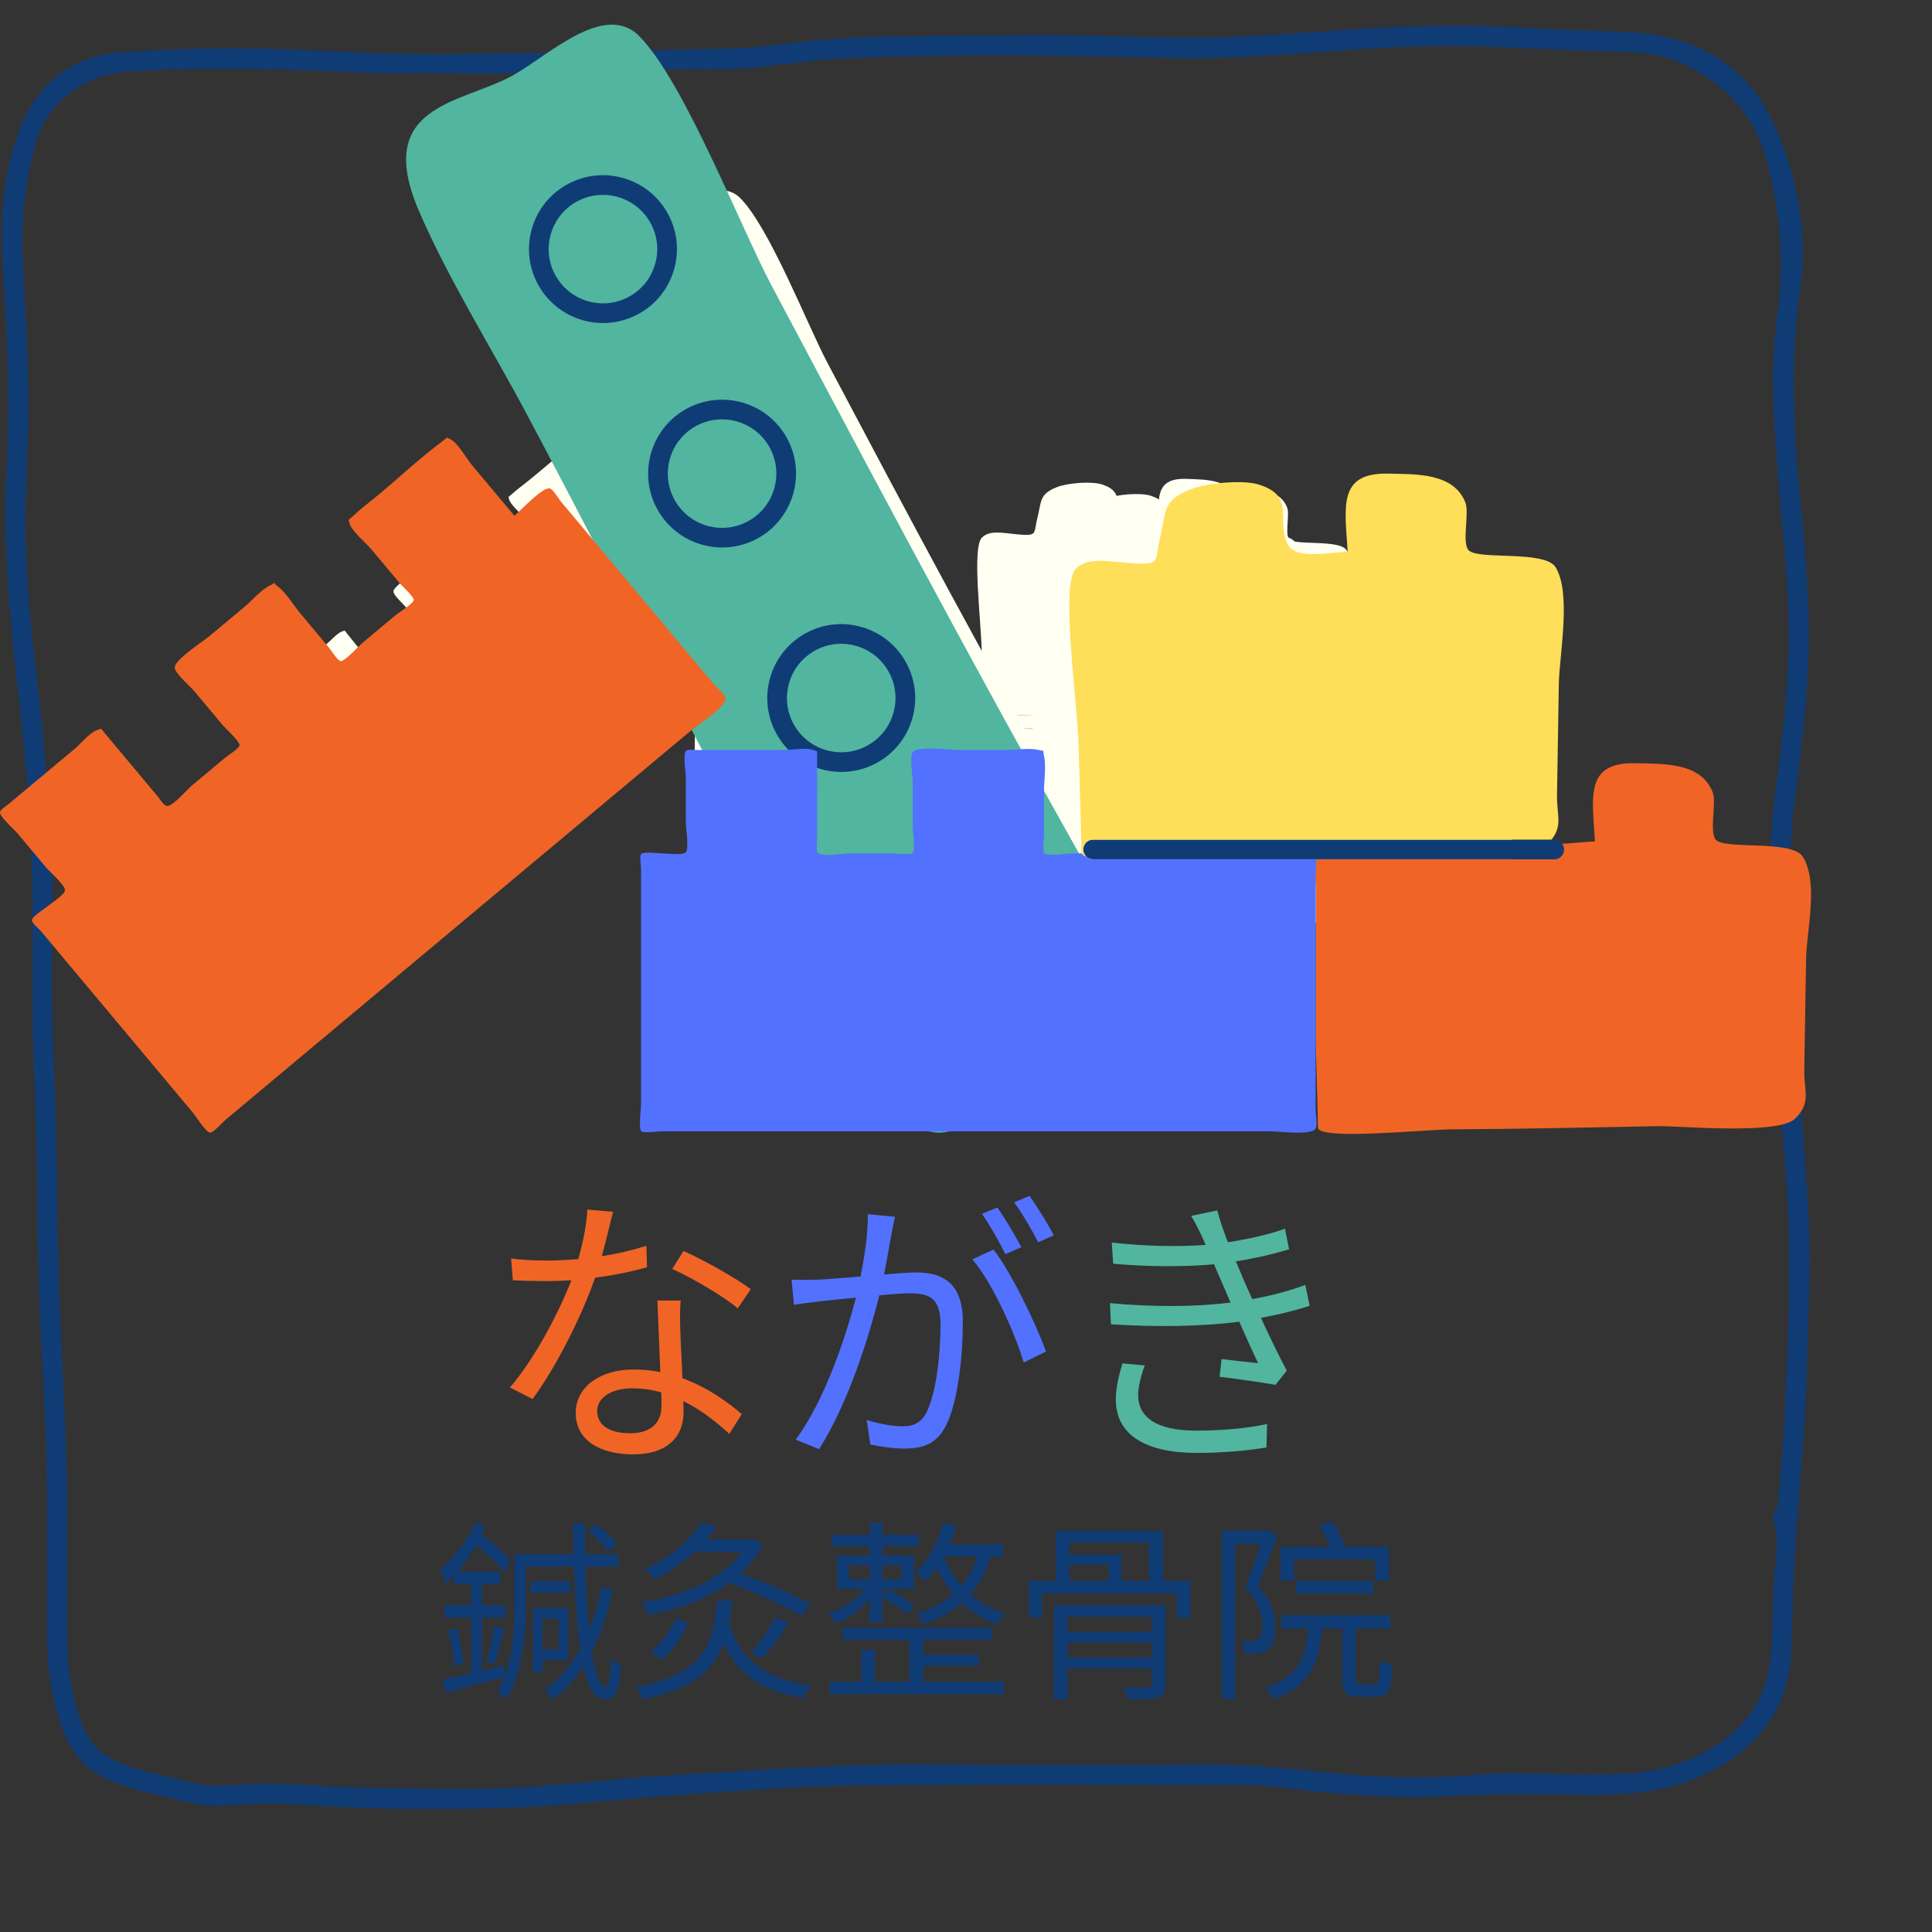   <svg
    class="purupuru"
    xmlns="http://www.w3.org/2000/svg"
    xmlns:xlink="http://www.w3.org/1999/xlink"
    zoomAndPan="magnify"
    viewBox="0 0 400 400"
    preserveAspectRatio="xMidYMid meet"
    version="1.0"
  >
    <rect x="0" y="0" width="400" height="400" fill="#333333" stroke="none"/>
    <defs>
      <g />
      <clipPath id="bb16bdec89">
        <path
          d="M 0 5 L 375 5 L 375 374.742 L 0 374.742 Z M 0 5 "
          clip-rule="nonzero"
        />
      </clipPath>
      <clipPath id="7e8f66bae1">
        <path
          d="M 113 36 L 215 36 L 215 188 L 113 188 Z M 113 36 "
          clip-rule="nonzero"
        />
      </clipPath>
      <clipPath id="22291c384c">
        <path
          d="M 59.496 31.652 L 303.957 36.047 L 301.152 192.02 L 56.691 187.629 Z M 59.496 31.652 "
          clip-rule="nonzero"
        />
      </clipPath>
      <clipPath id="ab4f309c24">
        <path
          d="M 59.496 31.652 L 303.957 36.047 L 301.152 192.02 L 56.691 187.629 Z M 59.496 31.652 "
          clip-rule="nonzero"
        />
      </clipPath>
      <clipPath id="b763aafef1">
        <path
          d="M 57 92 L 302 92 L 302 189 L 57 189 Z M 57 92 "
          clip-rule="nonzero"
        />
      </clipPath>
      <clipPath id="1701195777">
        <path
          d="M 59.496 31.652 L 303.957 36.047 L 301.152 192.02 L 56.691 187.629 Z M 59.496 31.652 "
          clip-rule="nonzero"
        />
      </clipPath>
      <clipPath id="be2a0cfa1d">
        <path
          d="M 59.496 31.652 L 303.957 36.047 L 301.152 192.02 L 56.691 187.629 Z M 59.496 31.652 "
          clip-rule="nonzero"
        />
      </clipPath>
      <clipPath id="9aba8ce9d4">
        <path
          d="M 58.43 90.879 L 303.23 95.277 L 301.527 190.055 L 56.727 185.652 Z M 58.43 90.879 "
          clip-rule="nonzero"
        />
      </clipPath>
      <clipPath id="15cecfe174">
        <path
          d="M 58.43 90.879 L 302.867 95.273 L 301.172 189.574 L 56.734 185.184 Z M 58.43 90.879 "
          clip-rule="nonzero"
        />
      </clipPath>
      <clipPath id="97239864b5">
        <path
          d="M 130 56 L 269 56 L 269 169 L 130 169 Z M 130 56 "
          clip-rule="nonzero"
        />
      </clipPath>
      <clipPath id="b1cec64d9a">
        <path
          d="M 59.496 31.652 L 303.957 36.047 L 301.152 192.02 L 56.691 187.629 Z M 59.496 31.652 "
          clip-rule="nonzero"
        />
      </clipPath>
      <clipPath id="03d86a42b6">
        <path
          d="M 59.496 31.652 L 303.957 36.047 L 301.152 192.02 L 56.691 187.629 Z M 59.496 31.652 "
          clip-rule="nonzero"
        />
      </clipPath>
      <clipPath id="2ad4678830">
        <path
          d="M 202 99 L 270 99 L 270 151 L 202 151 Z M 202 99 "
          clip-rule="nonzero"
        />
      </clipPath>
      <clipPath id="740a6d17b8">
        <path
          d="M 59.496 31.652 L 303.957 36.047 L 301.152 192.02 L 56.691 187.629 Z M 59.496 31.652 "
          clip-rule="nonzero"
        />
      </clipPath>
      <clipPath id="22c4b2a1b0">
        <path
          d="M 59.496 31.652 L 303.957 36.047 L 301.152 192.02 L 56.691 187.629 Z M 59.496 31.652 "
          clip-rule="nonzero"
        />
      </clipPath>
      <clipPath id="67491985ac">
        <path
          d="M 143 134 L 236 134 L 236 189 L 143 189 Z M 143 134 "
          clip-rule="nonzero"
        />
      </clipPath>
      <clipPath id="82cc44bc1b">
        <path
          d="M 59.496 31.652 L 303.957 36.047 L 301.152 192.02 L 56.691 187.629 Z M 59.496 31.652 "
          clip-rule="nonzero"
        />
      </clipPath>
      <clipPath id="5ebb019136">
        <path
          d="M 59.496 31.652 L 303.957 36.047 L 301.152 192.02 L 56.691 187.629 Z M 59.496 31.652 "
          clip-rule="nonzero"
        />
      </clipPath>
      <clipPath id="c939f996ce">
        <path
          d="M 65.645 96.141 L 313.871 96.141 L 313.871 191.824 L 65.645 191.824 Z M 65.645 96.141 "
          clip-rule="nonzero"
        />
      </clipPath>
      <clipPath id="18ffaec80a">
        <path
          d="M 0 90.562 L 374.961 90.562 L 374.961 234.766 L 0 234.766 Z M 0 90.562 "
          clip-rule="nonzero"
        />
      </clipPath>
    </defs>
    <g clip-path="url(#bb16bdec89)">
      <path
        fill="#103c76"
        d="M 71.727 10.758 C 81.605 11.312 91.5 11.273 101.387 11.129 C 118.547 10.879 135.703 10.496 152.863 9.98 C 159.57 9.781 166.195 8.387 172.91 8.062 C 176.074 7.91 179.242 7.598 182.41 7.559 C 194.789 7.414 207.168 7.254 219.539 7.285 C 227.805 7.305 236.078 7.766 244.344 7.82 C 255.793 7.895 267.203 7.004 278.617 6.172 C 291.152 5.258 303.707 5 316.273 5.785 C 323.406 6.23 330.562 6.316 337.703 6.699 C 351.328 7.438 361.938 13.66 367.457 26.086 C 372.215 36.797 374.352 48.383 372.617 60.324 C 370.602 74.207 371.277 88.102 372.59 101.984 C 373.719 113.93 374.879 125.855 374.34 137.887 C 373.922 147.277 372.754 156.582 371.555 165.887 C 370.234 176.121 370.559 186.359 371.043 196.602 C 371.363 203.367 371.992 210.121 372.191 216.891 C 372.52 228.082 373.73 239.203 374.371 250.371 C 375.02 261.688 374.336 272.988 374.078 284.289 C 373.793 296.66 372.398 308.961 371.641 321.301 C 371.234 327.879 371.09 334.457 370.91 341.043 C 370.602 352.383 365.266 360.672 355.312 366.168 C 347.887 370.266 339.871 371.504 331.594 371.582 C 323.699 371.66 315.797 371.266 307.914 371.523 C 302.141 371.715 296.391 372.168 290.598 372.047 C 282.5 371.879 274.461 371.242 266.438 370.199 C 263.547 369.828 260.613 369.59 257.703 369.59 C 230.52 369.559 203.336 369.391 176.156 369.688 C 164.352 369.812 152.559 370.809 140.77 371.609 C 129.297 372.387 117.852 373.824 106.371 374.238 C 92.395 374.742 78.391 374.688 64.414 373.77 C 59.066 373.422 53.719 373.301 48.379 373.734 C 44.801 374.023 41.262 373.852 37.832 372.902 C 32.871 371.527 27.754 370.773 22.961 368.738 C 17.727 366.512 14.461 362.688 12.711 357.371 C 10.875 351.781 9.801 346.051 9.754 340.176 C 9.676 328.422 9.801 316.676 9.68 304.926 C 9.535 290.945 8.23 277 7.953 263.02 C 7.672 249.164 7.691 235.293 7.047 221.453 C 6.441 208.469 6.922 195.48 6.684 182.496 C 6.434 168.879 5.168 155.328 3.602 141.805 C 1.887 127.047 0.645 112.273 1.395 97.363 C 2.086 83.574 1.539 69.793 0.66 56 C 0.008 45.801 0.488 35.418 4.434 25.895 C 8.168 16.891 15.316 11.371 25.5 10.793 C 33.199 10.359 40.898 9.957 48.617 10.016 C 56.32 10.086 64.023 10.395 71.727 10.758 Z M 88.555 15.125 C 84.637 15.125 80.711 15.281 76.801 15.102 C 60.023 14.324 43.254 13.777 26.461 14.832 C 17.723 15.383 9.855 20.957 7.48 29.379 C 5.109 37.801 4.262 46.5 4.75 55.227 C 5.41 66.957 6.137 78.68 5.777 90.434 C 5.594 96.461 5.246 102.484 5.25 108.512 C 5.258 119.027 6.332 129.48 7.539 139.914 C 9.656 158.258 11.277 176.629 10.801 195.129 C 10.406 210.363 11.559 225.57 11.75 240.797 C 11.879 251.234 11.969 261.684 12.434 272.109 C 13.066 286.453 13.938 300.777 13.918 315.145 C 13.902 323.598 13.855 332.051 13.938 340.504 C 13.992 346.07 15.039 351.484 16.898 356.754 C 18.188 360.402 20.469 363.031 24.047 364.66 C 28.793 366.82 33.941 367.488 38.887 368.902 C 42.273 369.871 45.781 369.859 49.262 369.559 C 53.18 369.211 57.09 369.246 61.008 369.438 C 65.227 369.637 69.449 370.008 73.676 370.066 C 84.059 370.219 94.457 370.613 104.824 370.211 C 115.438 369.797 126.004 368.332 136.613 367.711 C 154.426 366.668 172.219 365.242 190.086 365.324 C 210.363 365.414 230.641 365.434 250.91 365.332 C 259.586 365.293 268.148 366.32 276.75 367.172 C 285.852 368.07 294.988 368.285 304.125 367.574 C 307.035 367.352 309.941 367.102 312.875 367.152 C 320.145 367.27 327.422 367.539 334.68 367.34 C 341.969 367.137 348.957 365.457 355.211 361.445 C 361.703 357.277 365.68 351.457 366.535 343.73 C 367.262 337.121 366.805 330.434 367.582 323.82 C 367.957 320.617 368.012 317.422 367.172 314.258 C 367.074 313.879 367.133 313.297 367.367 313.012 C 368.242 311.957 368.191 310.684 368.285 309.473 C 368.766 303.402 369.336 297.344 369.59 291.254 C 370.156 277.652 370.809 264.055 370.207 250.441 C 369.785 241.004 368.637 231.621 368.238 222.176 C 367.934 214.914 367.508 207.656 367.109 200.395 C 366.453 188.41 365.949 176.445 367.527 164.473 C 368.73 155.359 369.836 146.23 370.227 137.027 C 370.816 123.062 368.887 109.246 367.883 95.367 C 367.152 85.316 366.57 75.246 367.977 65.215 C 369.484 54.469 368.672 44.02 365.844 33.496 C 363.051 23.105 356.504 16.609 347.039 12.617 C 342.328 10.629 337.172 10.805 332.141 10.598 C 325.242 10.32 318.344 10.16 311.453 9.797 C 299.496 9.16 287.574 9.664 275.672 10.605 C 264.875 11.453 254.07 12.215 243.258 12.008 C 227.211 11.699 211.172 11.273 195.129 11.574 C 185.926 11.742 176.715 11.703 167.551 12.676 C 160.934 13.379 154.336 14.488 147.68 14.422 C 127.969 14.199 108.277 15.742 88.555 15.125 Z M 88.555 15.125 "
        fill-opacity="1"
        fill-rule="nonzero"
      />
    </g>
    <g clip-path="url(#7e8f66bae1)">
      <g clip-path="url(#22291c384c)">
        <g clip-path="url(#ab4f309c24)">
          <path
            fill="#fffff2"
            d="M 206.523 176.539 C 201.02 178.84 195.852 181.973 190.543 184.672 C 183.418 188.301 180.992 189.77 174.699 178.121 C 158.969 149.008 144.645 118.754 129.684 89.207 C 125.113 80.176 119.328 70.57 115.516 61.219 C 109.66 46.863 121.234 46.828 128.258 43.254 C 133.062 40.809 140.965 33.184 145.664 38.078 C 151.586 44.242 158.887 64.191 162.914 72.148 C 178.898 103.727 194.73 134.965 211.824 165.918 C 220.082 173.727 209.25 175.402 206.523 176.539 "
            fill-opacity="1"
            fill-rule="nonzero"
          />
        </g>
      </g>
    </g>
    <g clip-path="url(#b763aafef1)">
      <g clip-path="url(#1701195777)">
        <g clip-path="url(#be2a0cfa1d)">
          <g clip-path="url(#9aba8ce9d4)">
            <g clip-path="url(#15cecfe174)">
              <path
                fill="#fffff2"
                d="M 300.734 152.031 C 299.32 149.656 290.219 150.918 289.023 149.508 C 288.133 148.457 289.25 144.492 288.727 143.074 C 287.223 139 282.184 139.113 278.41 138.957 C 271.535 138.672 272.449 143.34 272.719 149.449 C 271.359 149.457 269.73 149.672 268.27 149.672 C 268.426 149.895 268.52 150.168 268.512 150.461 C 268.5 151.195 267.895 151.781 267.16 151.77 L 235.082 151.191 C 235.074 151.535 234.867 151.902 234.852 152.289 C 234.812 153.301 234.938 154.543 234.887 155.98 C 234.879 156.395 234.871 156.809 234.863 157.227 C 234.793 161.145 234.723 165.059 234.652 168.977 C 234.613 171.219 234.574 173.465 234.531 175.703 C 234.59 180.762 234.652 186.414 234.633 187.512 C 234.602 189.297 248.992 188.031 252.863 188.086 C 257.242 188.148 261.621 188.164 266 188.168 C 270.871 188.172 275.734 188.156 280.605 188.156 C 283.434 188.156 296.746 189.656 299.055 187.469 C 301.309 185.332 300.312 183.75 300.406 180.957 C 300.578 175.934 300.754 170.914 300.926 165.891 C 301.059 161.996 302.84 155.562 300.734 152.031 Z M 155.699 127.922 C 155.961 129.004 152.094 131.34 151.141 132.109 C 146.32 136.012 141.496 139.91 136.676 143.812 C 124.27 153.84 111.867 163.871 99.465 173.906 C 95.383 177.207 91.301 180.508 87.215 183.812 C 86.883 184.078 85.551 185.543 85.098 185.523 C 84.566 185.504 83.133 183.152 82.789 182.727 C 78.059 176.844 73.324 170.961 68.59 165.078 C 66.664 162.688 64.742 160.297 62.82 157.906 C 62.602 157.633 61.566 156.707 61.566 156.348 C 61.562 155.844 63.227 154.859 63.684 154.492 C 64.207 154.066 66.121 152.906 66.102 152.324 C 66.074 151.582 64.047 149.773 63.594 149.211 C 62.328 147.637 61.062 146.062 59.797 144.488 C 59.398 143.996 57.516 142.301 57.52 141.656 C 57.52 141.285 58.465 140.734 58.812 140.457 C 60.191 139.344 61.566 138.227 62.945 137.113 C 64.531 135.828 66.121 134.547 67.711 133.262 C 68.559 132.574 69.793 131.086 70.832 130.734 C 71.539 130.492 71.254 130.449 71.906 131.25 C 73.016 132.602 74.098 133.973 75.195 135.332 C 76.391 136.82 77.586 138.305 78.777 139.789 C 79.137 140.23 79.672 141.223 80.133 141.188 C 80.984 141.121 82.812 139.02 83.461 138.492 C 84.973 137.273 86.477 136.055 87.984 134.836 C 88.348 134.539 89.957 133.578 90.012 133.137 C 90.074 132.645 88.105 130.766 87.809 130.398 C 86.547 128.828 85.285 127.258 84.02 125.688 C 83.484 125.023 81.57 123.371 81.461 122.508 C 81.332 121.473 85.348 118.996 86.27 118.25 C 87.871 116.953 89.473 115.66 91.074 114.363 C 92.102 113.531 93.324 112.109 94.535 111.566 C 95.391 111.18 94.758 111.086 95.527 111.703 C 96.711 112.645 97.672 114.363 98.617 115.539 C 99.844 117.062 101.074 118.59 102.301 120.117 C 102.555 120.438 103.477 121.965 103.871 121.988 C 104.473 122.023 106.344 119.988 106.805 119.613 C 108.332 118.383 109.852 117.148 111.379 115.914 C 111.758 115.605 113.82 114.387 113.879 113.891 C 113.926 113.469 112.258 111.875 112.012 111.57 C 110.758 110.016 109.508 108.461 108.258 106.902 C 107.551 106.031 105.668 104.453 105.395 103.348 C 105.23 102.691 105.203 103.008 105.898 102.375 C 107.062 101.309 108.379 100.367 109.605 99.375 C 112.43 97.09 115.176 94.59 118.129 92.48 C 118.895 91.934 118.578 91.895 119.184 92.195 C 120.199 92.699 121.344 94.879 122.047 95.754 C 123.918 98.082 125.793 100.41 127.668 102.738 C 128.629 101.965 131.594 98.816 132.535 99.129 C 132.988 99.277 133.703 100.582 133.992 100.941 C 134.883 102.047 135.77 103.152 136.66 104.254 C 139.109 107.305 141.566 110.352 144.02 113.402 C 146.453 116.43 148.887 119.453 151.32 122.48 C 152.242 123.625 153.168 124.773 154.09 125.922 C 154.477 126.402 155.551 127.309 155.699 127.922 "
                fill-opacity="1"
                fill-rule="nonzero"
              />
            </g>
          </g>
        </g>
      </g>
    </g>
    <g clip-path="url(#97239864b5)">
      <g clip-path="url(#b1cec64d9a)">
        <g clip-path="url(#03d86a42b6)">
          <path
            fill="#fffff2"
            d="M 268.512 150.461 C 268.5 151.195 267.895 151.781 267.16 151.77 L 204.93 150.648 C 204.578 150.645 204.262 150.496 204.023 150.266 C 203.898 150.141 203.797 149.992 203.727 149.828 C 203.66 149.664 203.625 149.484 203.629 149.297 C 203.641 148.559 204.246 147.973 204.98 147.984 L 267.211 149.105 C 267.648 149.113 268.031 149.336 268.27 149.672 C 268.426 149.895 268.52 150.168 268.512 150.461 Z M 174.648 134.758 C 171.047 136.59 166.629 135.145 164.801 131.535 C 162.973 127.922 164.414 123.492 168.016 121.66 C 169.102 121.109 170.273 120.84 171.453 120.863 C 172.176 120.875 172.902 120.996 173.609 121.227 C 175.469 121.836 176.98 123.133 177.863 124.883 C 178.75 126.633 178.902 128.621 178.297 130.488 C 177.688 132.355 176.391 133.871 174.648 134.758 Z M 180.824 131.316 C 181.652 128.773 181.441 126.062 180.234 123.68 C 179.027 121.293 176.965 119.523 174.434 118.695 C 171.898 117.863 169.191 118.074 166.812 119.285 C 161.906 121.781 159.938 127.82 162.43 132.742 C 164.16 136.156 167.59 138.152 171.168 138.215 C 172.746 138.242 174.352 137.898 175.852 137.137 C 178.23 135.926 179.996 133.859 180.824 131.316 Z M 190.18 165.438 C 188.438 166.328 186.449 166.48 184.59 165.871 C 182.73 165.262 181.219 163.965 180.332 162.215 C 179.445 160.465 179.293 158.477 179.902 156.609 C 180.508 154.742 181.805 153.23 183.551 152.34 C 184.633 151.789 185.809 151.523 186.988 151.543 C 187.707 151.555 188.434 151.676 189.141 151.906 C 191 152.516 192.512 153.816 193.398 155.562 C 195.227 159.176 193.781 163.605 190.18 165.438 Z M 189.965 149.375 C 187.43 148.543 184.723 148.754 182.348 149.961 C 179.969 151.172 178.203 153.242 177.375 155.781 C 176.547 158.324 176.754 161.035 177.961 163.422 C 179.168 165.805 181.23 167.574 183.766 168.402 C 184.727 168.719 185.715 168.887 186.699 168.902 C 188.305 168.934 189.906 168.566 191.383 167.812 C 196.293 165.316 198.258 159.277 195.766 154.355 C 194.559 151.973 192.5 150.203 189.965 149.375 Z M 143.586 73.398 C 139.98 75.23 135.562 73.781 133.734 70.172 C 132.848 68.422 132.695 66.434 133.305 64.566 C 133.914 62.703 135.207 61.188 136.953 60.297 C 138.035 59.746 139.211 59.48 140.391 59.5 C 141.113 59.516 141.836 59.637 142.543 59.867 C 144.402 60.477 145.914 61.773 146.801 63.523 C 147.688 65.273 147.84 67.262 147.23 69.129 C 146.625 70.992 145.328 72.508 143.586 73.398 Z M 149.758 69.953 C 150.586 67.414 150.379 64.699 149.172 62.316 C 147.965 59.93 145.902 58.164 143.367 57.332 C 140.832 56.504 138.125 56.711 135.75 57.922 C 133.371 59.133 131.605 61.199 130.777 63.738 C 129.949 66.281 130.16 68.996 131.367 71.379 C 133.094 74.797 136.523 76.793 140.105 76.855 C 141.68 76.883 143.285 76.535 144.785 75.773 C 147.164 74.562 148.93 72.496 149.758 69.953 Z M 159.117 104.078 C 157.371 104.965 155.387 105.121 153.523 104.512 C 151.664 103.902 150.152 102.602 149.266 100.852 C 147.438 97.242 148.883 92.812 152.484 90.977 C 156.086 89.145 160.504 90.594 162.332 94.203 C 164.16 97.812 162.719 102.242 159.117 104.078 Z M 164.703 92.996 C 162.211 88.078 156.191 86.105 151.281 88.602 C 146.375 91.102 144.406 97.137 146.898 102.059 C 148.625 105.477 152.059 107.473 155.637 107.535 C 157.215 107.566 158.816 107.219 160.32 106.453 C 165.227 103.957 167.195 97.918 164.703 92.996 "
            fill-opacity="1"
            fill-rule="nonzero"
          />
        </g>
      </g>
    </g>
    <g clip-path="url(#2ad4678830)">
      <g clip-path="url(#740a6d17b8)">
        <g clip-path="url(#22c4b2a1b0)">
          <path
            fill="#fffff2"
            d="M 268.223 128.059 C 268.047 133.078 267.875 138.102 267.707 143.125 C 267.617 145.68 268.434 147.219 266.852 149.098 L 204.98 147.984 C 204.246 147.973 203.641 148.559 203.629 149.297 C 203.625 149.484 203.66 149.664 203.727 149.828 C 203.797 149.992 203.898 150.141 204.023 150.266 C 203.688 150.152 203.477 150.004 203.414 149.82 C 203.402 149.781 203.391 149.746 203.391 149.707 C 203.414 148.414 203.32 140.871 203.262 135.359 C 203.188 128.816 201.16 113.363 203.312 111.285 C 204.969 109.68 207.645 110.367 210.738 110.645 C 214.941 111.023 213.965 110.434 214.766 107.297 C 215.656 103.797 215.109 102.312 218.84 100.852 C 221.113 99.965 226.094 99.574 228.316 100.348 C 233.137 102.02 230.473 104.992 231.883 108.309 C 232.883 110.664 237.109 109.656 240.051 109.641 C 239.781 103.531 238.867 98.863 245.742 99.148 C 249.516 99.305 254.555 99.191 256.059 103.266 C 256.582 104.684 255.465 108.652 256.355 109.699 C 257.551 111.113 266.652 109.848 268.066 112.223 C 270.172 115.754 268.355 124.16 268.223 128.059 "
            fill-opacity="1"
            fill-rule="nonzero"
          />
        </g>
      </g>
    </g>
    <g clip-path="url(#67491985ac)">
      <g clip-path="url(#82cc44bc1b)">
        <g clip-path="url(#5ebb019136)">
          <path
            fill="#fffff2"
            d="M 234.316 187.625 C 233.824 188.625 229.363 187.93 228.141 187.91 C 221.949 187.797 215.754 187.688 209.559 187.574 C 193.625 187.289 177.695 187 161.762 186.715 C 156.516 186.621 151.273 186.527 146.027 186.434 C 145.598 186.426 143.645 186.688 143.309 186.383 C 142.91 186.023 143.316 183.301 143.324 182.754 C 143.461 175.195 143.598 167.637 143.734 160.082 C 143.789 157.008 143.844 153.938 143.898 150.867 C 143.906 150.516 143.707 149.141 143.934 148.863 C 144.258 148.477 146.164 148.793 146.746 148.801 C 147.422 148.816 149.633 149.156 149.988 148.695 C 150.441 148.109 150.047 145.418 150.059 144.695 C 150.098 142.672 150.133 140.652 150.168 138.633 C 150.18 137.996 149.82 135.48 150.234 134.992 C 150.473 134.711 151.551 134.895 151.996 134.902 C 153.766 134.938 155.535 134.969 157.305 135 C 159.344 135.035 161.383 135.074 163.422 135.109 C 164.512 135.129 166.414 134.785 167.438 135.18 C 168.133 135.449 167.941 135.234 167.93 136.27 C 167.91 138.02 167.867 139.77 167.836 141.516 C 167.801 143.422 167.766 145.332 167.734 147.238 C 167.723 147.809 167.504 148.91 167.879 149.184 C 168.57 149.68 171.32 149.246 172.156 149.258 C 174.094 149.293 176.027 149.328 177.965 149.363 C 178.434 149.371 180.281 149.668 180.605 149.363 C 180.969 149.027 180.66 146.32 180.672 145.848 C 180.707 143.832 180.742 141.816 180.777 139.797 C 180.793 138.941 180.379 136.441 180.852 135.711 C 181.414 134.832 186.078 135.516 187.266 135.539 C 189.32 135.574 191.379 135.613 193.434 135.648 C 194.758 135.672 196.602 135.367 197.879 135.73 C 198.785 135.984 198.359 135.504 198.555 136.473 C 198.859 137.957 198.496 139.895 198.469 141.406 C 198.434 143.363 198.398 145.324 198.363 147.285 C 198.355 147.695 198.086 149.461 198.371 149.73 C 198.809 150.145 201.547 149.789 202.141 149.797 C 202.566 149.805 202.988 149.812 203.414 149.82 C 203.477 150.004 203.688 150.152 204.023 150.266 C 204.262 150.496 204.578 150.645 204.93 150.648 L 235.082 151.191 C 235.094 151.793 234.945 152.637 234.941 152.969 C 234.922 153.973 234.906 154.977 234.887 155.98 C 234.879 156.395 234.871 156.809 234.863 157.227 C 234.793 161.145 234.723 165.059 234.652 168.977 C 234.613 171.219 234.574 173.465 234.531 175.703 C 234.504 177.348 234.473 178.992 234.445 180.637 C 234.418 182.109 234.391 183.586 234.363 185.062 C 234.352 185.68 234.598 187.062 234.316 187.625 "
            fill-opacity="1"
            fill-rule="nonzero"
          />
        </g>
      </g>
    </g>
    <path
      fill="#fffff2"
      d="M 217.547 180.328 C 212.004 182.758 206.812 186.031 201.473 188.867 C 194.305 192.676 191.867 194.211 185.27 182.512 C 168.77 153.266 153.672 122.844 137.949 93.148 C 133.141 84.07 127.098 74.434 123.055 65.02 C 116.848 50.562 128.598 50.316 135.66 46.562 C 140.492 43.996 148.379 36.117 153.238 40.996 C 159.363 47.141 167.137 67.242 171.371 75.242 C 188.176 106.977 204.816 138.375 222.734 169.457 C 231.258 177.223 220.293 179.121 217.547 180.328 "
      fill-opacity="1"
      fill-rule="nonzero"
    />
    <g clip-path="url(#c939f996ce)">
      <path
        fill="#fffff2"
        d="M 312.738 153.75 C 311.262 151.367 302.047 152.816 300.805 151.406 C 299.883 150.355 300.945 146.312 300.387 144.883 C 298.785 140.777 293.672 140.984 289.84 140.898 C 282.855 140.734 283.867 145.449 284.254 151.645 C 282.875 151.676 281.223 151.922 279.738 151.949 C 279.902 152.172 280 152.445 280 152.746 C 280 153.492 279.398 154.098 278.652 154.098 L 246.078 154.098 C 246.074 154.441 245.871 154.82 245.863 155.211 C 245.844 156.238 245.992 157.5 245.965 158.957 C 245.965 159.379 245.965 159.797 245.965 160.219 C 245.965 164.195 245.965 168.168 245.965 172.145 C 245.965 174.418 245.965 176.695 245.965 178.969 C 246.117 184.098 246.281 189.828 246.281 190.941 C 246.281 192.758 260.871 191.207 264.801 191.191 C 269.25 191.176 273.695 191.109 278.141 191.039 C 283.082 190.953 288.023 190.848 292.965 190.762 C 295.836 190.707 309.379 191.984 311.684 189.723 C 313.93 187.516 312.891 185.93 312.938 183.094 C 313.02 178 313.105 172.902 313.188 167.805 C 313.254 163.852 314.941 157.297 312.738 153.75 Z M 165.066 131.941 C 165.348 133.031 161.469 135.473 160.512 136.273 C 155.691 140.316 150.867 144.359 146.043 148.402 C 133.633 158.805 121.223 169.203 108.816 179.605 C 104.73 183.027 100.648 186.453 96.562 189.879 C 96.227 190.156 94.902 191.66 94.445 191.652 C 93.902 191.641 92.402 189.285 92.047 188.859 C 87.137 182.977 82.223 177.098 77.312 171.215 C 75.316 168.824 73.32 166.438 71.324 164.047 C 71.098 163.773 70.031 162.852 70.02 162.488 C 70.008 161.977 71.684 160.949 72.137 160.566 C 72.66 160.125 74.582 158.914 74.551 158.324 C 74.512 157.574 72.422 155.773 71.953 155.211 C 70.637 153.641 69.324 152.066 68.012 150.492 C 67.598 150 65.652 148.316 65.645 147.66 C 65.641 147.285 66.59 146.711 66.938 146.418 C 68.316 145.266 69.691 144.109 71.07 142.953 C 72.66 141.625 74.246 140.293 75.836 138.961 C 76.688 138.25 77.914 136.719 78.961 136.34 C 79.676 136.082 79.383 136.043 80.062 136.844 C 81.211 138.195 82.336 139.566 83.473 140.926 C 84.715 142.41 85.953 143.895 87.191 145.379 C 87.562 145.824 88.129 146.816 88.594 146.773 C 89.457 146.691 91.273 144.523 91.926 143.98 C 93.434 142.715 94.941 141.453 96.449 140.188 C 96.812 139.883 98.43 138.875 98.477 138.426 C 98.531 137.93 96.496 136.055 96.191 135.691 C 94.879 134.121 93.57 132.551 92.258 130.984 C 91.703 130.316 89.727 128.676 89.602 127.801 C 89.449 126.754 93.48 124.168 94.406 123.395 C 96.008 122.051 97.609 120.711 99.211 119.367 C 100.238 118.504 101.453 117.039 102.676 116.465 C 103.535 116.059 102.895 115.977 103.684 116.586 C 104.902 117.523 105.906 119.246 106.891 120.422 C 108.164 121.945 109.438 123.473 110.715 124.996 C 110.98 125.316 111.941 126.848 112.34 126.867 C 112.953 126.895 114.816 124.793 115.277 124.406 C 116.805 123.129 118.328 121.848 119.852 120.57 C 120.23 120.25 122.305 118.977 122.352 118.473 C 122.395 118.043 120.672 116.457 120.414 116.152 C 119.113 114.598 117.816 113.043 116.52 111.488 C 115.789 110.613 113.848 109.047 113.547 107.934 C 113.367 107.27 113.348 107.594 114.039 106.938 C 115.207 105.836 116.523 104.855 117.75 103.824 C 120.578 101.457 123.316 98.871 126.281 96.68 C 127.043 96.113 126.723 96.078 127.344 96.371 C 128.387 96.863 129.582 99.051 130.312 99.926 C 132.258 102.254 134.203 104.582 136.148 106.91 C 137.109 106.105 140.062 102.859 141.023 103.156 C 141.484 103.301 142.234 104.609 142.539 104.969 C 143.457 106.074 144.383 107.18 145.305 108.281 C 147.848 111.332 150.398 114.379 152.941 117.426 C 155.469 120.453 157.996 123.477 160.52 126.5 C 161.48 127.645 162.438 128.793 163.395 129.941 C 163.797 130.422 164.902 131.32 165.066 131.941 "
        fill-opacity="1"
        fill-rule="nonzero"
      />
    </g>
    <path
      fill="#fffff2"
      d="M 280 152.746 C 280 153.492 279.398 154.098 278.652 154.098 L 215.457 154.098 C 215.098 154.098 214.773 153.953 214.531 153.723 C 214.402 153.598 214.297 153.449 214.223 153.281 C 214.152 153.117 214.109 152.938 214.109 152.746 C 214.109 152 214.715 151.395 215.457 151.395 L 278.652 151.395 C 279.098 151.395 279.492 151.613 279.738 151.949 C 279.902 152.172 280 152.445 280 152.746 Z M 184.426 138.531 C 180.801 140.453 176.289 139.066 174.371 135.438 C 172.445 131.809 173.832 127.289 177.453 125.363 C 178.543 124.785 179.734 124.492 180.93 124.492 C 181.664 124.492 182.402 124.602 183.121 124.824 C 185.023 125.406 186.582 126.695 187.512 128.457 C 188.441 130.215 188.633 132.23 188.051 134.133 C 187.469 136.035 186.18 137.598 184.426 138.531 Z M 190.633 134.926 C 191.426 132.332 191.164 129.586 189.895 127.191 C 188.625 124.793 186.5 123.035 183.914 122.238 C 181.324 121.445 178.582 121.707 176.191 122.977 C 171.254 125.602 169.367 131.758 171.984 136.707 C 173.805 140.141 177.324 142.098 180.957 142.098 C 182.559 142.098 184.18 141.719 185.691 140.918 C 188.082 139.648 189.836 137.52 190.633 134.926 Z M 200.754 169.367 C 199 170.297 196.984 170.488 195.086 169.906 C 193.188 169.324 191.629 168.031 190.695 166.273 C 189.766 164.516 189.574 162.5 190.156 160.598 C 190.738 158.695 192.027 157.133 193.785 156.199 C 194.871 155.621 196.059 155.328 197.258 155.328 C 197.992 155.328 198.73 155.438 199.449 155.656 C 201.352 156.242 202.906 157.531 203.84 159.289 C 205.762 162.922 204.375 167.438 200.754 169.367 Z M 200.242 153.074 C 197.652 152.277 194.91 152.543 192.52 153.812 C 190.125 155.082 188.371 157.211 187.578 159.805 C 186.781 162.395 187.043 165.145 188.312 167.543 C 189.582 169.938 191.707 171.695 194.297 172.488 C 195.277 172.793 196.281 172.941 197.281 172.941 C 198.914 172.941 200.531 172.543 202.016 171.75 C 206.957 169.129 208.844 162.969 206.223 158.023 C 204.953 155.629 202.828 153.871 200.242 153.074 Z M 151.773 76.859 C 148.148 78.781 143.637 77.395 141.711 73.766 C 140.781 72.008 140.59 69.992 141.176 68.09 C 141.758 66.188 143.043 64.625 144.801 63.691 C 145.891 63.113 147.078 62.82 148.277 62.82 C 149.008 62.82 149.746 62.93 150.465 63.152 C 152.367 63.738 153.926 65.027 154.855 66.785 C 155.785 68.543 155.98 70.559 155.395 72.461 C 154.812 74.363 153.523 75.926 151.773 76.859 Z M 157.977 73.254 C 158.77 70.66 158.508 67.914 157.242 65.516 C 155.973 63.121 153.848 61.363 151.258 60.566 C 148.668 59.773 145.926 60.035 143.535 61.305 C 141.141 62.578 139.387 64.703 138.594 67.297 C 137.801 69.891 138.062 72.637 139.332 75.035 C 141.148 78.469 144.668 80.43 148.301 80.43 C 149.902 80.43 151.527 80.047 153.035 79.246 C 155.426 77.977 157.18 75.848 157.977 73.254 Z M 168.098 107.695 C 166.344 108.625 164.332 108.82 162.43 108.234 C 160.531 107.652 158.973 106.359 158.039 104.602 C 156.121 100.973 157.504 96.453 161.125 94.527 C 164.75 92.605 169.262 93.992 171.184 97.621 C 173.105 101.25 171.723 105.77 168.098 107.695 Z M 173.566 96.352 C 170.949 91.406 164.801 89.52 159.863 92.141 C 154.926 94.766 153.039 100.922 155.656 105.871 C 157.477 109.305 160.996 111.266 164.629 111.266 C 166.23 111.266 167.852 110.883 169.363 110.082 C 174.301 107.461 176.188 101.301 173.566 96.352 "
      fill-opacity="1"
      fill-rule="nonzero"
    />
    <path
      fill="#fffff2"
      d="M 279.297 130.027 C 279.215 135.125 279.129 140.223 279.047 145.316 C 279.004 147.91 279.859 149.461 278.293 151.395 L 215.457 151.395 C 214.715 151.395 214.109 152 214.109 152.746 C 214.109 152.938 214.152 153.117 214.223 153.281 C 214.297 153.449 214.402 153.598 214.531 153.723 C 214.188 153.613 213.969 153.469 213.902 153.281 C 213.891 153.246 213.875 153.207 213.875 153.168 C 213.875 151.859 213.645 144.207 213.484 138.617 C 213.293 131.984 210.949 116.344 213.094 114.195 C 214.746 112.539 217.48 113.188 220.625 113.414 C 224.895 113.723 223.895 113.141 224.648 109.945 C 225.492 106.375 224.906 104.883 228.668 103.332 C 230.961 102.391 236.012 101.906 238.281 102.648 C 243.203 104.258 240.555 107.324 242.047 110.66 C 243.105 113.027 247.375 111.93 250.363 111.863 C 249.977 105.668 248.965 100.953 255.949 101.117 C 259.781 101.203 264.895 100.996 266.496 105.102 C 267.051 106.531 265.992 110.574 266.914 111.625 C 268.152 113.035 277.371 111.586 278.848 113.969 C 281.055 117.516 279.359 126.074 279.297 130.027 "
      fill-opacity="1"
      fill-rule="nonzero"
    />
    <path
      fill="#fffff2"
      d="M 245.965 191.066 C 245.484 192.086 240.941 191.465 239.699 191.465 C 233.41 191.465 227.121 191.465 220.828 191.465 C 204.648 191.465 188.469 191.465 172.293 191.465 C 166.965 191.465 161.641 191.465 156.312 191.465 C 155.879 191.465 153.898 191.766 153.551 191.465 C 153.145 191.105 153.504 188.336 153.504 187.781 C 153.504 180.113 153.504 172.445 153.504 164.777 C 153.504 161.66 153.504 158.547 153.504 155.43 C 153.504 155.074 153.277 153.68 153.504 153.398 C 153.824 152.996 155.766 153.281 156.355 153.281 C 157.043 153.281 159.293 153.586 159.645 153.117 C 160.098 152.516 159.645 149.789 159.645 149.055 C 159.645 147.004 159.645 144.957 159.645 142.902 C 159.645 142.262 159.234 139.715 159.645 139.211 C 159.883 138.922 160.98 139.09 161.434 139.09 C 163.227 139.09 165.027 139.09 166.824 139.09 C 168.895 139.09 170.965 139.09 173.039 139.09 C 174.145 139.09 176.066 138.703 177.113 139.09 C 177.824 139.352 177.625 139.133 177.633 140.184 C 177.645 141.957 177.633 143.734 177.633 145.508 C 177.633 147.441 177.633 149.379 177.633 151.312 C 177.633 151.895 177.43 153.016 177.816 153.281 C 178.527 153.773 181.312 153.281 182.16 153.281 C 184.125 153.281 186.094 153.281 188.062 153.281 C 188.535 153.281 190.418 153.547 190.742 153.234 C 191.102 152.887 190.742 150.145 190.742 149.668 C 190.742 147.621 190.742 145.574 190.742 143.527 C 190.742 142.66 190.277 140.133 190.742 139.383 C 191.297 138.48 196.043 139.09 197.25 139.09 C 199.336 139.09 201.426 139.09 203.512 139.09 C 204.855 139.09 206.727 138.746 208.027 139.09 C 208.949 139.332 208.512 138.855 208.727 139.832 C 209.062 141.336 208.727 143.305 208.727 144.836 C 208.727 146.824 208.727 148.812 208.727 150.801 C 208.727 151.219 208.484 153.012 208.781 153.281 C 209.23 153.695 212.004 153.281 212.609 153.281 C 213.043 153.281 213.473 153.281 213.902 153.281 C 213.969 153.469 214.188 153.613 214.531 153.723 C 214.773 153.953 215.098 154.098 215.457 154.098 L 246.078 154.098 C 246.098 154.707 245.965 155.562 245.965 155.902 C 245.965 156.918 245.965 157.938 245.965 158.957 C 245.965 159.379 245.965 159.797 245.965 160.219 C 245.965 164.195 245.965 168.168 245.965 172.145 C 245.965 174.418 245.965 176.695 245.965 178.969 C 245.965 180.637 245.965 182.305 245.965 183.973 C 245.965 185.469 245.965 186.965 245.965 188.461 C 245.965 189.09 246.238 190.488 245.965 191.066 "
      fill-opacity="1"
      fill-rule="nonzero"
    />
    <path
      fill="#51b59f"
      d="M 229.461 217.441 C 221.086 221.105 213.242 226.039 205.18 230.312 C 194.352 236.055 190.672 238.367 180.703 220.734 C 155.781 176.656 132.973 130.805 109.223 86.051 C 101.961 72.367 92.828 57.844 86.723 43.652 C 77.348 21.867 95.094 21.496 105.766 15.84 C 113.066 11.973 124.977 0.098 132.316 7.453 C 141.57 16.711 153.312 47.008 159.711 59.059 C 185.094 106.891 210.227 154.211 237.293 201.055 C 250.172 212.766 233.609 215.625 229.461 217.441 "
      fill-opacity="1"
      fill-rule="nonzero"
    />
    <g clip-path="url(#18ffaec80a)">
      <path
        fill="#f06525"
        d="M 373.254 177.383 C 371.023 173.797 357.102 175.977 355.227 173.852 C 353.832 172.27 355.438 166.176 354.594 164.023 C 352.18 157.832 344.453 158.148 338.664 158.016 C 328.113 157.766 329.645 164.875 330.223 174.211 C 328.141 174.258 325.648 174.633 323.406 174.672 C 323.652 175.008 323.801 175.422 323.801 175.871 C 323.801 176.996 322.891 177.906 321.766 177.906 L 272.559 177.906 C 272.555 178.43 272.242 178.996 272.234 179.586 C 272.203 181.137 272.426 183.035 272.391 185.23 C 272.391 185.867 272.391 186.5 272.391 187.137 C 272.391 193.129 272.391 199.117 272.391 205.105 C 272.391 208.535 272.391 211.965 272.391 215.391 C 272.617 223.121 272.867 231.758 272.867 233.441 C 272.867 236.172 294.902 233.84 300.844 233.816 C 307.559 233.789 314.273 233.691 320.992 233.582 C 328.457 233.453 335.918 233.297 343.383 233.164 C 347.719 233.086 368.18 235.012 371.66 231.602 C 375.055 228.277 373.484 225.883 373.555 221.613 C 373.68 213.93 373.809 206.25 373.934 198.566 C 374.031 192.609 376.582 182.727 373.254 177.383 Z M 150.184 144.516 C 150.613 146.16 144.746 149.84 143.305 151.043 C 136.023 157.137 128.734 163.23 121.445 169.328 C 102.703 185 83.957 200.676 65.215 216.352 C 59.043 221.512 52.875 226.672 46.703 231.836 C 46.199 232.254 44.199 234.523 43.504 234.508 C 42.684 234.492 40.422 230.941 39.883 230.301 C 32.465 221.438 25.043 212.574 17.621 203.711 C 14.609 200.105 11.594 196.508 8.578 192.902 C 8.234 192.492 6.625 191.105 6.609 190.555 C 6.594 189.781 9.121 188.234 9.805 187.66 C 10.598 186.996 13.504 185.168 13.453 184.281 C 13.398 183.145 10.234 180.434 9.527 179.586 C 7.543 177.219 5.559 174.848 3.574 172.477 C 2.953 171.734 0.012 169.195 0 168.207 C -0.004 167.641 1.43 166.777 1.953 166.336 C 4.035 164.598 6.113 162.855 8.195 161.113 C 10.598 159.109 12.996 157.102 15.398 155.094 C 16.68 154.023 18.535 151.715 20.117 151.145 C 21.195 150.758 20.754 150.699 21.781 151.906 C 23.512 153.945 25.215 156.008 26.934 158.059 C 28.805 160.297 30.68 162.531 32.551 164.77 C 33.109 165.438 33.961 166.934 34.668 166.867 C 35.969 166.746 38.719 163.48 39.699 162.66 C 41.98 160.754 44.258 158.852 46.535 156.941 C 47.082 156.484 49.523 154.965 49.594 154.293 C 49.676 153.539 46.602 150.719 46.141 150.168 C 44.164 147.805 42.184 145.438 40.199 143.07 C 39.363 142.066 36.379 139.598 36.188 138.277 C 35.961 136.699 42.051 132.805 43.445 131.637 C 45.867 129.613 48.285 127.59 50.703 125.566 C 52.258 124.266 54.09 122.059 55.938 121.191 C 57.238 120.582 56.266 120.453 57.465 121.375 C 59.301 122.785 60.82 125.383 62.305 127.152 C 64.23 129.453 66.156 131.754 68.082 134.051 C 68.48 134.535 69.938 136.84 70.539 136.867 C 71.461 136.906 74.277 133.742 74.977 133.156 C 77.281 131.23 79.582 129.305 81.883 127.379 C 82.457 126.898 85.59 124.977 85.664 124.219 C 85.727 123.566 83.121 121.184 82.734 120.719 C 80.77 118.379 78.809 116.035 76.852 113.688 C 75.746 112.375 72.816 110.012 72.363 108.332 C 72.094 107.332 72.059 107.82 73.105 106.832 C 74.867 105.172 76.855 103.695 78.711 102.145 C 82.98 98.574 87.117 94.676 91.594 91.371 C 92.75 90.516 92.266 90.465 93.203 90.906 C 94.773 91.648 96.586 94.945 97.688 96.266 C 100.625 99.77 103.562 103.281 106.504 106.789 C 107.953 105.578 112.414 100.688 113.863 101.137 C 114.566 101.352 115.699 103.324 116.152 103.867 C 117.543 105.531 118.938 107.199 120.332 108.859 C 124.176 113.453 128.023 118.047 131.871 122.641 C 135.688 127.199 139.5 131.758 143.316 136.316 C 144.766 138.043 146.215 139.773 147.66 141.504 C 148.27 142.227 149.938 143.582 150.184 144.516 "
        fill-opacity="1"
        fill-rule="nonzero"
      />
    </g>
    <path
      fill="#103c76"
      d="M 323.801 175.871 C 323.801 176.996 322.891 177.906 321.766 177.906 L 226.305 177.906 C 225.762 177.906 225.273 177.691 224.906 177.348 C 224.707 177.156 224.547 176.934 224.438 176.68 C 224.332 176.43 224.27 176.16 224.27 175.871 C 224.27 174.746 225.18 173.832 226.305 173.832 L 321.766 173.832 C 322.441 173.832 323.035 174.168 323.406 174.672 C 323.652 175.008 323.801 175.422 323.801 175.871 Z M 179.43 154.445 C 173.953 157.348 167.141 155.258 164.238 149.785 C 161.332 144.316 163.426 137.508 168.898 134.602 C 170.543 133.73 172.34 133.289 174.148 133.289 C 175.254 133.289 176.371 133.457 177.461 133.789 C 180.328 134.668 182.684 136.613 184.09 139.262 C 185.496 141.914 185.785 144.949 184.906 147.816 C 184.023 150.688 182.078 153.039 179.43 154.445 Z M 188.805 149.016 C 190.004 145.105 189.609 140.965 187.691 137.355 C 185.773 133.742 182.562 131.094 178.652 129.895 C 174.746 128.695 170.602 129.09 166.988 131.008 C 159.531 134.961 156.68 144.242 160.637 151.695 C 163.383 156.871 168.699 159.824 174.191 159.824 C 176.605 159.824 179.059 159.254 181.34 158.047 C 184.953 156.129 187.602 152.922 188.805 149.016 Z M 204.094 200.918 C 201.441 202.324 198.398 202.613 195.531 201.734 C 192.664 200.855 190.309 198.91 188.902 196.262 C 187.496 193.609 187.207 190.574 188.086 187.703 C 188.965 184.836 190.91 182.484 193.562 181.078 C 195.207 180.207 197.004 179.766 198.812 179.766 C 199.918 179.766 201.035 179.926 202.125 180.262 C 204.992 181.141 207.348 183.086 208.754 185.734 C 211.656 191.207 209.566 198.016 204.094 200.918 Z M 203.316 176.367 C 199.406 175.164 195.262 175.562 191.652 177.477 C 188.039 179.391 185.387 182.602 184.188 186.508 C 182.988 190.414 183.383 194.559 185.301 198.172 C 187.219 201.781 190.426 204.43 194.336 205.629 C 195.82 206.086 197.336 206.309 198.848 206.309 C 201.312 206.309 203.758 205.707 206 204.516 C 213.461 200.566 216.312 191.281 212.355 183.824 C 210.438 180.215 207.227 177.566 203.316 176.367 Z M 130.102 61.5 C 124.625 64.398 117.812 62.309 114.906 56.84 C 113.5 54.188 113.211 51.152 114.094 48.285 C 114.973 45.414 116.918 43.062 119.57 41.656 C 121.215 40.785 123.012 40.344 124.82 40.344 C 125.93 40.344 127.043 40.508 128.129 40.844 C 131 41.723 133.355 43.664 134.762 46.316 C 136.168 48.965 136.457 52.004 135.578 54.871 C 134.695 57.738 132.75 60.094 130.102 61.5 Z M 139.477 56.066 C 140.676 52.16 140.281 48.016 138.363 44.406 C 136.445 40.793 133.234 38.145 129.328 36.945 C 125.414 35.75 121.273 36.145 117.66 38.059 C 114.043 39.977 111.395 43.18 110.195 47.086 C 108.996 51 109.391 55.137 111.309 58.75 C 114.055 63.926 119.367 66.883 124.859 66.883 C 127.277 66.883 129.73 66.305 132.012 65.098 C 135.625 63.184 138.273 59.977 139.477 56.066 Z M 154.766 107.973 C 152.113 109.379 149.074 109.668 146.203 108.789 C 143.332 107.91 140.98 105.965 139.57 103.312 C 136.668 97.844 138.762 91.031 144.234 88.129 C 149.707 85.23 156.523 87.32 159.426 92.789 C 162.328 98.258 160.238 105.07 154.766 107.973 Z M 163.027 90.879 C 159.07 83.426 149.785 80.578 142.324 84.531 C 134.867 88.488 132.016 97.77 135.973 105.223 C 138.719 110.398 144.035 113.355 149.527 113.355 C 151.941 113.355 154.395 112.781 156.676 111.574 C 164.133 107.617 166.984 98.336 163.027 90.879 "
      fill-opacity="1"
      fill-rule="nonzero"
    />
    <path
      fill="#ffde59"
      d="M 322.738 141.633 C 322.609 149.312 322.488 156.996 322.363 164.676 C 322.293 168.586 323.59 170.918 321.219 173.832 L 226.305 173.832 C 225.18 173.832 224.27 174.746 224.27 175.871 C 224.27 176.16 224.332 176.43 224.438 176.68 C 224.547 176.934 224.707 177.156 224.906 177.348 C 224.387 177.176 224.055 176.961 223.957 176.68 C 223.934 176.621 223.914 176.566 223.914 176.508 C 223.914 174.531 223.566 163.004 223.324 154.578 C 223.031 144.582 219.496 121.012 222.734 117.773 C 225.23 115.277 229.359 116.254 234.109 116.594 C 240.562 117.055 239.047 116.184 240.191 111.363 C 241.461 105.988 240.578 103.734 246.262 101.398 C 249.719 99.98 257.352 99.25 260.777 100.367 C 268.219 102.793 264.215 107.414 266.469 112.441 C 268.066 116.012 274.52 114.355 279.027 114.254 C 278.449 104.918 276.918 97.812 287.469 98.059 C 293.258 98.191 300.984 97.879 303.402 104.066 C 304.242 106.219 302.637 112.316 304.031 113.895 C 305.906 116.02 319.828 113.84 322.062 117.43 C 325.391 122.773 322.836 135.672 322.738 141.633 "
      fill-opacity="1"
      fill-rule="nonzero"
    />
    <path
      fill="#5271ff"
      d="M 272.391 233.625 C 271.66 235.164 264.801 234.223 262.926 234.223 C 253.426 234.223 243.918 234.223 234.418 234.223 C 209.977 234.223 185.539 234.223 161.102 234.223 C 153.051 234.223 145.008 234.223 136.961 234.223 C 136.305 234.223 133.312 234.68 132.793 234.223 C 132.172 233.684 132.719 229.508 132.719 228.672 C 132.719 217.117 132.719 205.562 132.719 194.004 C 132.719 189.309 132.719 184.613 132.719 179.914 C 132.719 179.379 132.375 177.281 132.719 176.852 C 133.199 176.25 136.137 176.68 137.027 176.68 C 138.062 176.68 141.465 177.141 141.996 176.43 C 142.676 175.523 141.996 171.414 141.996 170.309 C 141.996 167.219 141.996 164.129 141.996 161.039 C 141.996 160.07 141.371 156.234 141.996 155.473 C 142.355 155.035 144.012 155.289 144.695 155.289 C 147.406 155.289 150.125 155.289 152.836 155.289 C 155.965 155.289 159.098 155.289 162.227 155.289 C 163.895 155.289 166.805 154.711 168.383 155.289 C 169.453 155.684 169.156 155.359 169.168 156.941 C 169.188 159.613 169.168 162.289 169.168 164.965 C 169.168 167.879 169.168 170.797 169.168 173.715 C 169.168 174.586 168.863 176.277 169.441 176.68 C 170.52 177.422 174.723 176.68 176.004 176.68 C 178.977 176.68 181.949 176.68 184.918 176.68 C 185.633 176.68 188.477 177.082 188.969 176.609 C 189.512 176.086 188.969 171.953 188.969 171.23 C 188.969 168.148 188.969 165.066 188.969 161.98 C 188.969 160.672 188.266 156.859 188.969 155.73 C 189.809 154.375 196.98 155.289 198.797 155.289 C 201.953 155.289 205.105 155.289 208.262 155.289 C 210.289 155.289 213.113 154.773 215.082 155.289 C 216.473 155.656 215.812 154.938 216.141 156.41 C 216.641 158.672 216.141 161.641 216.141 163.949 C 216.141 166.945 216.141 169.945 216.141 172.941 C 216.141 173.57 215.773 176.273 216.219 176.68 C 216.898 177.301 221.09 176.68 222.004 176.68 C 222.656 176.68 223.305 176.68 223.957 176.68 C 224.055 176.961 224.387 177.176 224.906 177.348 C 225.273 177.691 225.762 177.906 226.305 177.906 L 272.559 177.906 C 272.59 178.828 272.391 180.117 272.391 180.629 C 272.391 182.164 272.391 183.695 272.391 185.23 C 272.391 185.867 272.391 186.5 272.391 187.137 C 272.391 193.129 272.391 199.117 272.391 205.105 C 272.391 208.535 272.391 211.965 272.391 215.391 C 272.391 217.91 272.391 220.422 272.391 222.934 C 272.391 225.191 272.391 227.445 272.391 229.699 C 272.391 230.645 272.801 232.754 272.391 233.625 "
      fill-opacity="1"
      fill-rule="nonzero"
    />
    <g fill="#f06525" fill-opacity="1">
      <g transform="translate(99.762, 298.356)">
        <g>
          <path
            d="M 55.672 -31.438 C 52.852 -33.598 46.074 -37.434 41.754 -39.355 L 39.414 -35.637 C 43.375 -33.836 49.793 -30.176 52.973 -27.477 Z M 34.074 -40.434 C 31.074 -39.477 27.957 -38.754 24.836 -38.273 C 25.797 -41.695 26.578 -45.293 27.176 -47.453 L 21.836 -47.934 C 21.719 -44.754 20.879 -40.977 19.977 -37.676 C 17.699 -37.496 15.477 -37.375 13.379 -37.375 C 10.797 -37.375 8.277 -37.496 6.059 -37.797 L 6.418 -33.297 C 8.641 -33.176 11.098 -33.117 13.316 -33.117 C 15.059 -33.117 16.797 -33.176 18.539 -33.297 C 15.84 -26.336 10.797 -16.859 5.82 -11.098 L 10.5 -8.699 C 15.238 -15.117 20.516 -25.438 23.457 -33.836 C 27.355 -34.316 31.074 -35.094 34.195 -35.996 Z M 37.195 -7.258 C 37.195 -4.32 35.574 -1.621 30.715 -1.621 C 26.098 -1.621 23.879 -3.48 23.879 -6.238 C 23.879 -8.938 26.758 -10.918 31.137 -10.918 C 33.234 -10.918 35.277 -10.617 37.137 -10.078 C 37.195 -9 37.195 -8.039 37.195 -7.258 Z M 36.355 -29.098 C 36.477 -24.957 36.777 -19.137 36.957 -14.277 C 35.215 -14.637 33.297 -14.816 31.316 -14.816 C 24.598 -14.816 19.438 -11.277 19.438 -5.82 C 19.438 0.059 24.777 2.758 31.316 2.758 C 38.637 2.758 41.754 -1.141 41.754 -5.879 C 41.754 -6.539 41.754 -7.379 41.695 -8.277 C 45.535 -6.418 48.715 -3.781 51.234 -1.5 L 53.812 -5.578 C 50.754 -8.219 46.613 -11.16 41.516 -13.02 C 41.395 -16.617 41.156 -20.516 41.094 -22.676 C 41.035 -24.898 40.977 -26.637 41.156 -29.098 Z M 36.355 -29.098 "
          />
        </g>
      </g>
    </g>
    <g fill="#5271ff" fill-opacity="1">
      <g transform="translate(159.75, 298.356)">
        <g>
          <path
            d="M 58.434 -42.594 C 57.293 -44.812 54.953 -48.594 53.395 -50.754 L 50.215 -49.434 C 51.895 -47.152 53.875 -43.734 55.191 -41.156 Z M 51.715 -40.137 C 50.453 -42.535 48.234 -46.254 46.734 -48.355 L 43.555 -47.035 C 45.176 -44.754 47.215 -41.094 48.414 -38.695 Z M 19.918 -46.973 C 19.977 -42.953 19.258 -38.336 18.418 -34.074 C 14.816 -33.777 11.398 -33.477 9.418 -33.414 C 7.5 -33.355 6 -33.355 4.141 -33.414 L 4.621 -28.195 C 6.121 -28.496 8.52 -28.738 9.957 -28.918 C 11.52 -29.098 14.34 -29.395 17.457 -29.695 C 15.418 -21.777 11.039 -8.398 4.98 -0.301 L 9.84 1.68 C 16.078 -8.277 20.156 -21.656 22.316 -30.176 C 24.898 -30.418 27.238 -30.598 28.676 -30.598 C 32.516 -30.598 34.977 -29.637 34.977 -24.238 C 34.977 -17.816 34.074 -10.078 32.156 -6.121 C 30.895 -3.539 29.156 -3.059 26.996 -3.059 C 25.316 -3.059 22.195 -3.539 19.676 -4.379 L 20.457 0.719 C 22.379 1.141 25.195 1.559 27.477 1.559 C 31.316 1.559 34.254 0.602 36.176 -3.359 C 38.637 -8.34 39.594 -17.699 39.594 -24.777 C 39.594 -32.816 35.277 -34.914 29.938 -34.914 C 28.496 -34.914 26.035 -34.734 23.277 -34.496 C 23.938 -37.676 24.477 -41.156 24.836 -42.895 C 25.016 -44.094 25.316 -45.293 25.559 -46.434 Z M 41.574 -37.617 C 45.715 -32.758 50.395 -22.379 52.195 -16.258 L 56.812 -18.539 C 54.832 -24.059 49.672 -34.855 45.953 -39.656 Z M 41.574 -37.617 "
          />
        </g>
      </g>
    </g>
    <g fill="#51b59f" fill-opacity="1">
      <g transform="translate(219.738, 298.356)">
        <g>
          <path
            d="M 12.66 -16.078 C 12 -13.918 11.277 -11.16 11.277 -8.641 C 11.277 -1.199 17.52 2.461 28.137 2.461 C 32.996 2.461 38.754 1.98 42.477 1.32 L 42.594 -3.539 C 38.395 -2.578 32.758 -2.16 27.957 -2.16 C 19.496 -2.16 15.898 -5.039 15.898 -9.598 C 15.898 -11.16 16.559 -13.797 17.277 -15.656 Z M 50.516 -32.336 C 47.812 -31.316 44.215 -30.234 39.535 -29.395 C 38.516 -31.617 37.676 -33.477 37.195 -34.734 L 36.117 -37.195 C 40.195 -37.855 44.094 -38.754 47.152 -39.715 L 46.312 -43.973 C 42.836 -42.715 38.637 -41.816 34.496 -41.156 C 33.598 -43.434 32.816 -45.715 32.277 -47.754 L 26.875 -46.613 C 27.656 -45.355 28.195 -44.273 29.098 -42.414 C 29.336 -41.875 29.578 -41.273 29.875 -40.613 C 24.176 -40.195 17.52 -40.316 10.438 -41.094 L 10.738 -36.715 C 18.117 -36.055 25.617 -36.055 31.617 -36.594 C 32.035 -35.637 32.457 -34.555 32.938 -33.535 L 35.035 -28.676 C 27.957 -27.777 19.137 -27.715 10.078 -28.555 L 10.258 -24.176 C 19.438 -23.578 29.156 -23.695 36.836 -24.719 C 38.215 -21.598 39.594 -18.477 40.734 -16.137 C 38.875 -16.316 36.055 -16.617 33.176 -16.977 L 32.758 -13.316 C 36.535 -12.84 41.336 -12.18 44.336 -11.637 L 46.676 -14.578 C 44.996 -17.699 43.074 -21.719 41.336 -25.496 C 45.355 -26.277 48.773 -27.117 51.414 -28.016 Z M 50.516 -32.336 "
          />
        </g>
      </g>
    </g>
    <g fill="#103c76" fill-opacity="1">
      <g transform="translate(89.755, 348.75)">
        <g>
          <path
            d="M 37.957 -29.078 C 37.117 -30.277 35.277 -31.957 33.719 -33.117 L 31.957 -31.797 C 33.438 -30.637 35.277 -28.797 36.117 -27.559 Z M 25.918 -13.598 L 25.918 -7.281 L 22.559 -7.281 L 22.559 -13.598 Z M 27.879 -5.078 L 27.879 -15.84 L 20.598 -15.84 L 20.598 -2.52 L 22.559 -2.52 L 22.559 -5.078 Z M 28.316 -21.359 L 20.078 -21.359 L 20.078 -19 L 28.316 -19 Z M 34.758 -20.199 C 34.156 -16.918 33.277 -13.961 32.238 -11.238 C 31.84 -14.758 31.598 -19.117 31.438 -24.398 L 38.277 -24.398 L 38.277 -26.957 L 31.398 -26.957 C 31.359 -29 31.359 -31.117 31.359 -33.398 L 28.879 -33.398 C 28.918 -31.156 28.957 -29 29 -26.957 L 16.758 -26.957 L 16.758 -16.598 C 16.758 -12.238 16.52 -6.598 14.758 -1.762 L 14.598 -3.918 L 10.039 -2.84 L 10.039 -13.84 L 14.918 -13.84 L 14.918 -16.438 L 10.039 -16.438 L 10.039 -20.758 L 13.758 -20.758 L 13.758 -23.359 L 4.961 -23.359 C 6.359 -24.957 7.68 -26.84 8.84 -28.797 C 11.039 -27.078 13.238 -25 14.68 -23.359 L 15.918 -25.758 C 14.52 -27.359 12.277 -29.359 10 -31 C 10.281 -31.559 10.559 -32.078 10.801 -32.637 L 8.758 -33.68 C 7.039 -29.758 4.16 -26.117 1.359 -23.758 C 1.719 -23.039 2.359 -21.438 2.559 -20.758 C 3.121 -21.32 3.68 -21.918 4.281 -22.52 L 4.281 -20.758 L 7.801 -20.758 L 7.801 -16.438 L 2.32 -16.438 L 2.32 -13.84 L 7.801 -13.84 L 7.801 -2.32 C 5.559 -1.801 3.48 -1.32 1.918 -1 L 2.52 1.68 C 5.801 0.84 10.359 -0.359 14.641 -1.52 C 14.238 -0.52 13.758 0.48 13.238 1.398 C 13.719 1.68 14.719 2.559 15.117 3.039 C 18.559 -2.602 19.117 -10.84 19.117 -16.598 L 19.117 -24.398 L 29.078 -24.398 C 29.359 -17.438 29.758 -11.719 30.359 -7.359 C 28.438 -3.918 26.039 -1.039 23.039 1.121 C 23.52 1.602 24.398 2.641 24.758 3.16 C 27.16 1.238 29.277 -1.039 31 -3.758 C 32.039 0.762 33.398 3.078 35.316 3.078 C 37.52 3.039 38.398 1.961 38.797 -4.039 C 38.156 -4.238 37.316 -4.84 36.758 -5.398 C 36.598 -0.922 36.199 0.48 35.559 0.48 C 34.559 0.48 33.559 -1.84 32.758 -6.758 C 34.68 -10.48 36.117 -14.801 37.156 -19.719 Z M 3.039 -11.199 C 3.641 -8.84 4.199 -5.801 4.359 -3.801 L 6.238 -4.359 C 6.039 -6.359 5.48 -9.398 4.801 -11.719 Z M 12.598 -4.238 C 13.199 -6.121 13.918 -9 14.598 -11.48 L 12.598 -12.16 C 12.238 -10.039 11.559 -6.84 10.961 -4.879 Z M 12.598 -4.238 "
          />
        </g>
      </g>
    </g>
    <g fill="#103c76" fill-opacity="1">
      <g transform="translate(129.751, 348.75)">
        <g>
          <path
            d="M 37.957 -16.68 C 34.637 -18.559 28.758 -21.078 23.637 -22.957 C 25.52 -24.68 27.078 -26.68 28.199 -29 L 26.238 -30.156 L 25.719 -30 L 16.438 -30 C 17.238 -30.957 18 -31.879 18.598 -32.879 L 15.438 -33.438 C 13.359 -30.238 9.398 -26.477 3.758 -23.918 C 4.441 -23.438 5.359 -22.48 5.801 -21.758 C 9.039 -23.398 11.758 -25.359 14.039 -27.438 L 23.84 -27.438 C 19.719 -21.68 11.277 -18.277 3.039 -16.957 C 3.559 -16.359 4.238 -15.117 4.48 -14.398 C 10.48 -15.52 16.559 -17.598 21.277 -21.039 C 26.637 -19 32.879 -16.16 36.156 -14.199 Z M 28.039 -5.398 C 29.758 -7.281 31.918 -10.16 33.598 -12.719 L 30.797 -13.879 C 29.598 -11.598 27.438 -8.441 25.797 -6.52 Z M 7.359 -5.121 C 9.719 -7.078 11.48 -10.078 12.719 -12.641 L 10.281 -13.758 C 9.121 -11.359 7.199 -8.441 4.879 -6.68 Z M 18.719 -17.398 C 17.918 -8.199 16.039 -2.078 1.762 0.52 C 2.32 1.121 3 2.359 3.281 3.078 C 13.598 1.039 18 -2.879 20.039 -8.441 C 23 -2.121 28.039 1.398 36.559 2.84 C 36.918 2 37.637 0.84 38.277 0.199 C 28.68 -1 23.438 -5.199 21.199 -12.68 C 21.48 -14.16 21.68 -15.719 21.84 -17.398 Z M 18.719 -17.398 "
          />
        </g>
      </g>
    </g>
    <g fill="#103c76" fill-opacity="1">
      <g transform="translate(169.747, 348.75)">
        <g>
          <path
            d="M 6 -24.68 L 10.32 -24.68 L 10.32 -21.758 L 6 -21.758 Z M 16.918 -24.68 L 16.918 -21.758 L 12.961 -21.758 L 12.961 -24.68 Z M 10.32 -12.879 L 12.961 -12.879 L 12.961 -18 C 14.84 -17 17.039 -15.559 18.199 -14.52 L 19.52 -16.277 C 18.277 -17.32 16 -18.758 14.078 -19.641 L 12.961 -18.277 L 12.961 -19.758 L 19.48 -19.758 L 19.48 -26.637 L 12.961 -26.637 L 12.961 -28.68 L 20.48 -28.68 L 20.48 -30.957 L 12.961 -30.957 L 12.961 -33.477 L 10.32 -33.477 L 10.32 -30.957 L 2.398 -30.957 L 2.398 -28.68 L 10.32 -28.68 L 10.32 -26.637 L 3.559 -26.637 L 3.559 -19.758 L 9.359 -19.758 C 7.48 -17.598 4.441 -15.52 1.719 -14.52 C 2.281 -14.039 3.039 -13.121 3.441 -12.559 C 5.801 -13.641 8.398 -15.598 10.32 -17.68 Z M 21.438 -3.84 L 32.879 -3.84 L 32.879 -6.16 L 21.438 -6.16 L 21.438 -9.281 L 35.52 -9.281 L 35.52 -11.758 L 4.68 -11.758 L 4.68 -9.281 L 18.52 -9.281 L 18.52 -0.559 L 11.438 -0.559 L 11.438 -7.16 L 8.598 -7.16 L 8.598 -0.559 L 2.039 -0.559 L 2.039 2 L 38.078 2 L 38.078 -0.559 L 21.438 -0.559 Z M 25.637 -26.477 L 32.559 -26.52 C 31.879 -24.16 30.758 -22.117 29.359 -20.438 C 27.68 -22.359 26.438 -24.438 25.637 -26.477 Z M 37.957 -26.52 L 37.957 -29 L 26.84 -29 C 27.398 -30.238 27.84 -31.52 28.238 -32.84 L 25.52 -33.438 C 24.438 -29.438 22.438 -25.68 19.84 -23.32 C 20.398 -22.84 21.438 -21.84 21.84 -21.32 C 22.637 -22.117 23.438 -23.078 24.199 -24.078 C 25 -22.277 26.16 -20.438 27.637 -18.719 C 25.559 -16.918 22.957 -15.559 19.879 -14.559 C 20.398 -14.078 21.277 -12.961 21.598 -12.438 C 24.598 -13.559 27.238 -14.961 29.398 -16.84 C 31.359 -15 33.797 -13.398 36.676 -12.32 C 36.996 -12.961 37.797 -14.078 38.359 -14.598 C 35.52 -15.559 33.117 -16.957 31.199 -18.641 C 33.039 -20.758 34.438 -23.359 35.398 -26.52 Z M 37.957 -26.52 "
          />
        </g>
      </g>
    </g>
    <g fill="#103c76" fill-opacity="1">
      <g transform="translate(209.743, 348.75)">
        <g>
          <path
            d="M 11.277 -5.559 L 11.277 -8.719 L 28.68 -8.719 L 28.68 -5.559 Z M 28.68 -14 L 28.68 -10.918 L 11.277 -10.918 L 11.277 -14 Z M 31.559 -16.398 L 8.48 -16.398 L 8.48 3.078 L 11.277 3.078 L 11.277 -3.32 L 28.68 -3.32 L 28.68 -0.121 C 28.68 0.441 28.477 0.602 27.918 0.641 C 27.277 0.641 25.117 0.68 22.879 0.602 C 23.238 1.32 23.637 2.32 23.758 3.078 C 26.797 3.078 28.797 3.039 30.039 2.641 C 31.199 2.199 31.559 1.48 31.559 -0.078 Z M 11.68 -24.797 L 19.797 -24.797 L 19.797 -21.438 L 11.68 -21.438 Z M 28.16 -29.398 L 28.16 -21.438 L 22.438 -21.438 L 22.438 -26.84 L 11.68 -26.84 L 11.68 -29.398 Z M 31.078 -21.438 L 31.078 -31.758 L 8.84 -31.758 L 8.84 -21.438 L 3.281 -21.438 L 3.281 -13.84 L 6 -13.84 L 6 -18.84 L 33.879 -18.84 L 33.879 -13.84 L 36.719 -13.84 L 36.719 -21.438 Z M 31.078 -21.438 "
          />
        </g>
      </g>
    </g>
    <g fill="#103c76" fill-opacity="1">
      <g transform="translate(249.739, 348.75)">
        <g>
          <path
            d="M 18.16 -25.879 L 34.957 -25.879 L 34.957 -21.52 L 37.797 -21.52 L 37.797 -28.477 L 27.84 -28.477 L 28.68 -28.797 C 28.199 -30.117 27.117 -32.199 26.078 -33.758 L 23.398 -32.879 C 24.238 -31.559 25.117 -29.84 25.559 -28.477 L 15.398 -28.477 L 15.398 -21.52 L 18.16 -21.52 Z M 34.559 -18.797 L 34.559 -21.438 L 18.598 -21.438 L 18.598 -18.797 Z M 12.801 -31.957 L 12.32 -31.84 L 3.281 -31.84 L 3.281 3 L 5.961 3 L 5.961 -29.117 L 11.238 -29.117 C 10.398 -26.438 9.199 -23 8.078 -20.117 C 10.918 -16.957 11.641 -14.238 11.641 -12.078 C 11.641 -10.84 11.438 -9.719 10.801 -9.281 C 10.48 -9.039 10.039 -8.961 9.559 -8.918 C 8.918 -8.84 8.16 -8.879 7.238 -8.961 C 7.719 -8.199 7.961 -7.078 8 -6.32 C 8.879 -6.281 9.879 -6.281 10.68 -6.398 C 11.48 -6.48 12.199 -6.719 12.758 -7.16 C 13.84 -7.918 14.32 -9.68 14.32 -11.801 C 14.32 -14.277 13.641 -17.16 10.719 -20.438 C 12.078 -23.637 13.52 -27.52 14.719 -30.797 Z M 32.039 0 C 31.156 0 31 -0.16 31 -1.16 L 31 -11.598 L 38.078 -11.598 L 38.078 -14.32 L 15.559 -14.32 L 15.559 -11.598 L 21.117 -11.598 C 20.598 -5.398 19 -1.48 12.121 0.68 C 12.719 1.238 13.52 2.32 13.84 3.039 C 21.398 0.398 23.32 -4.281 24 -11.598 L 28.199 -11.598 L 28.199 -1.121 C 28.199 1.719 28.84 2.559 31.637 2.559 L 35.156 2.559 C 37.559 2.559 38.316 1.238 38.559 -3.961 C 37.758 -4.078 36.637 -4.559 35.996 -5.039 C 35.918 -0.68 35.758 0 34.879 0 Z M 32.039 0 "
          />
        </g>
      </g>
    </g>
  </svg>